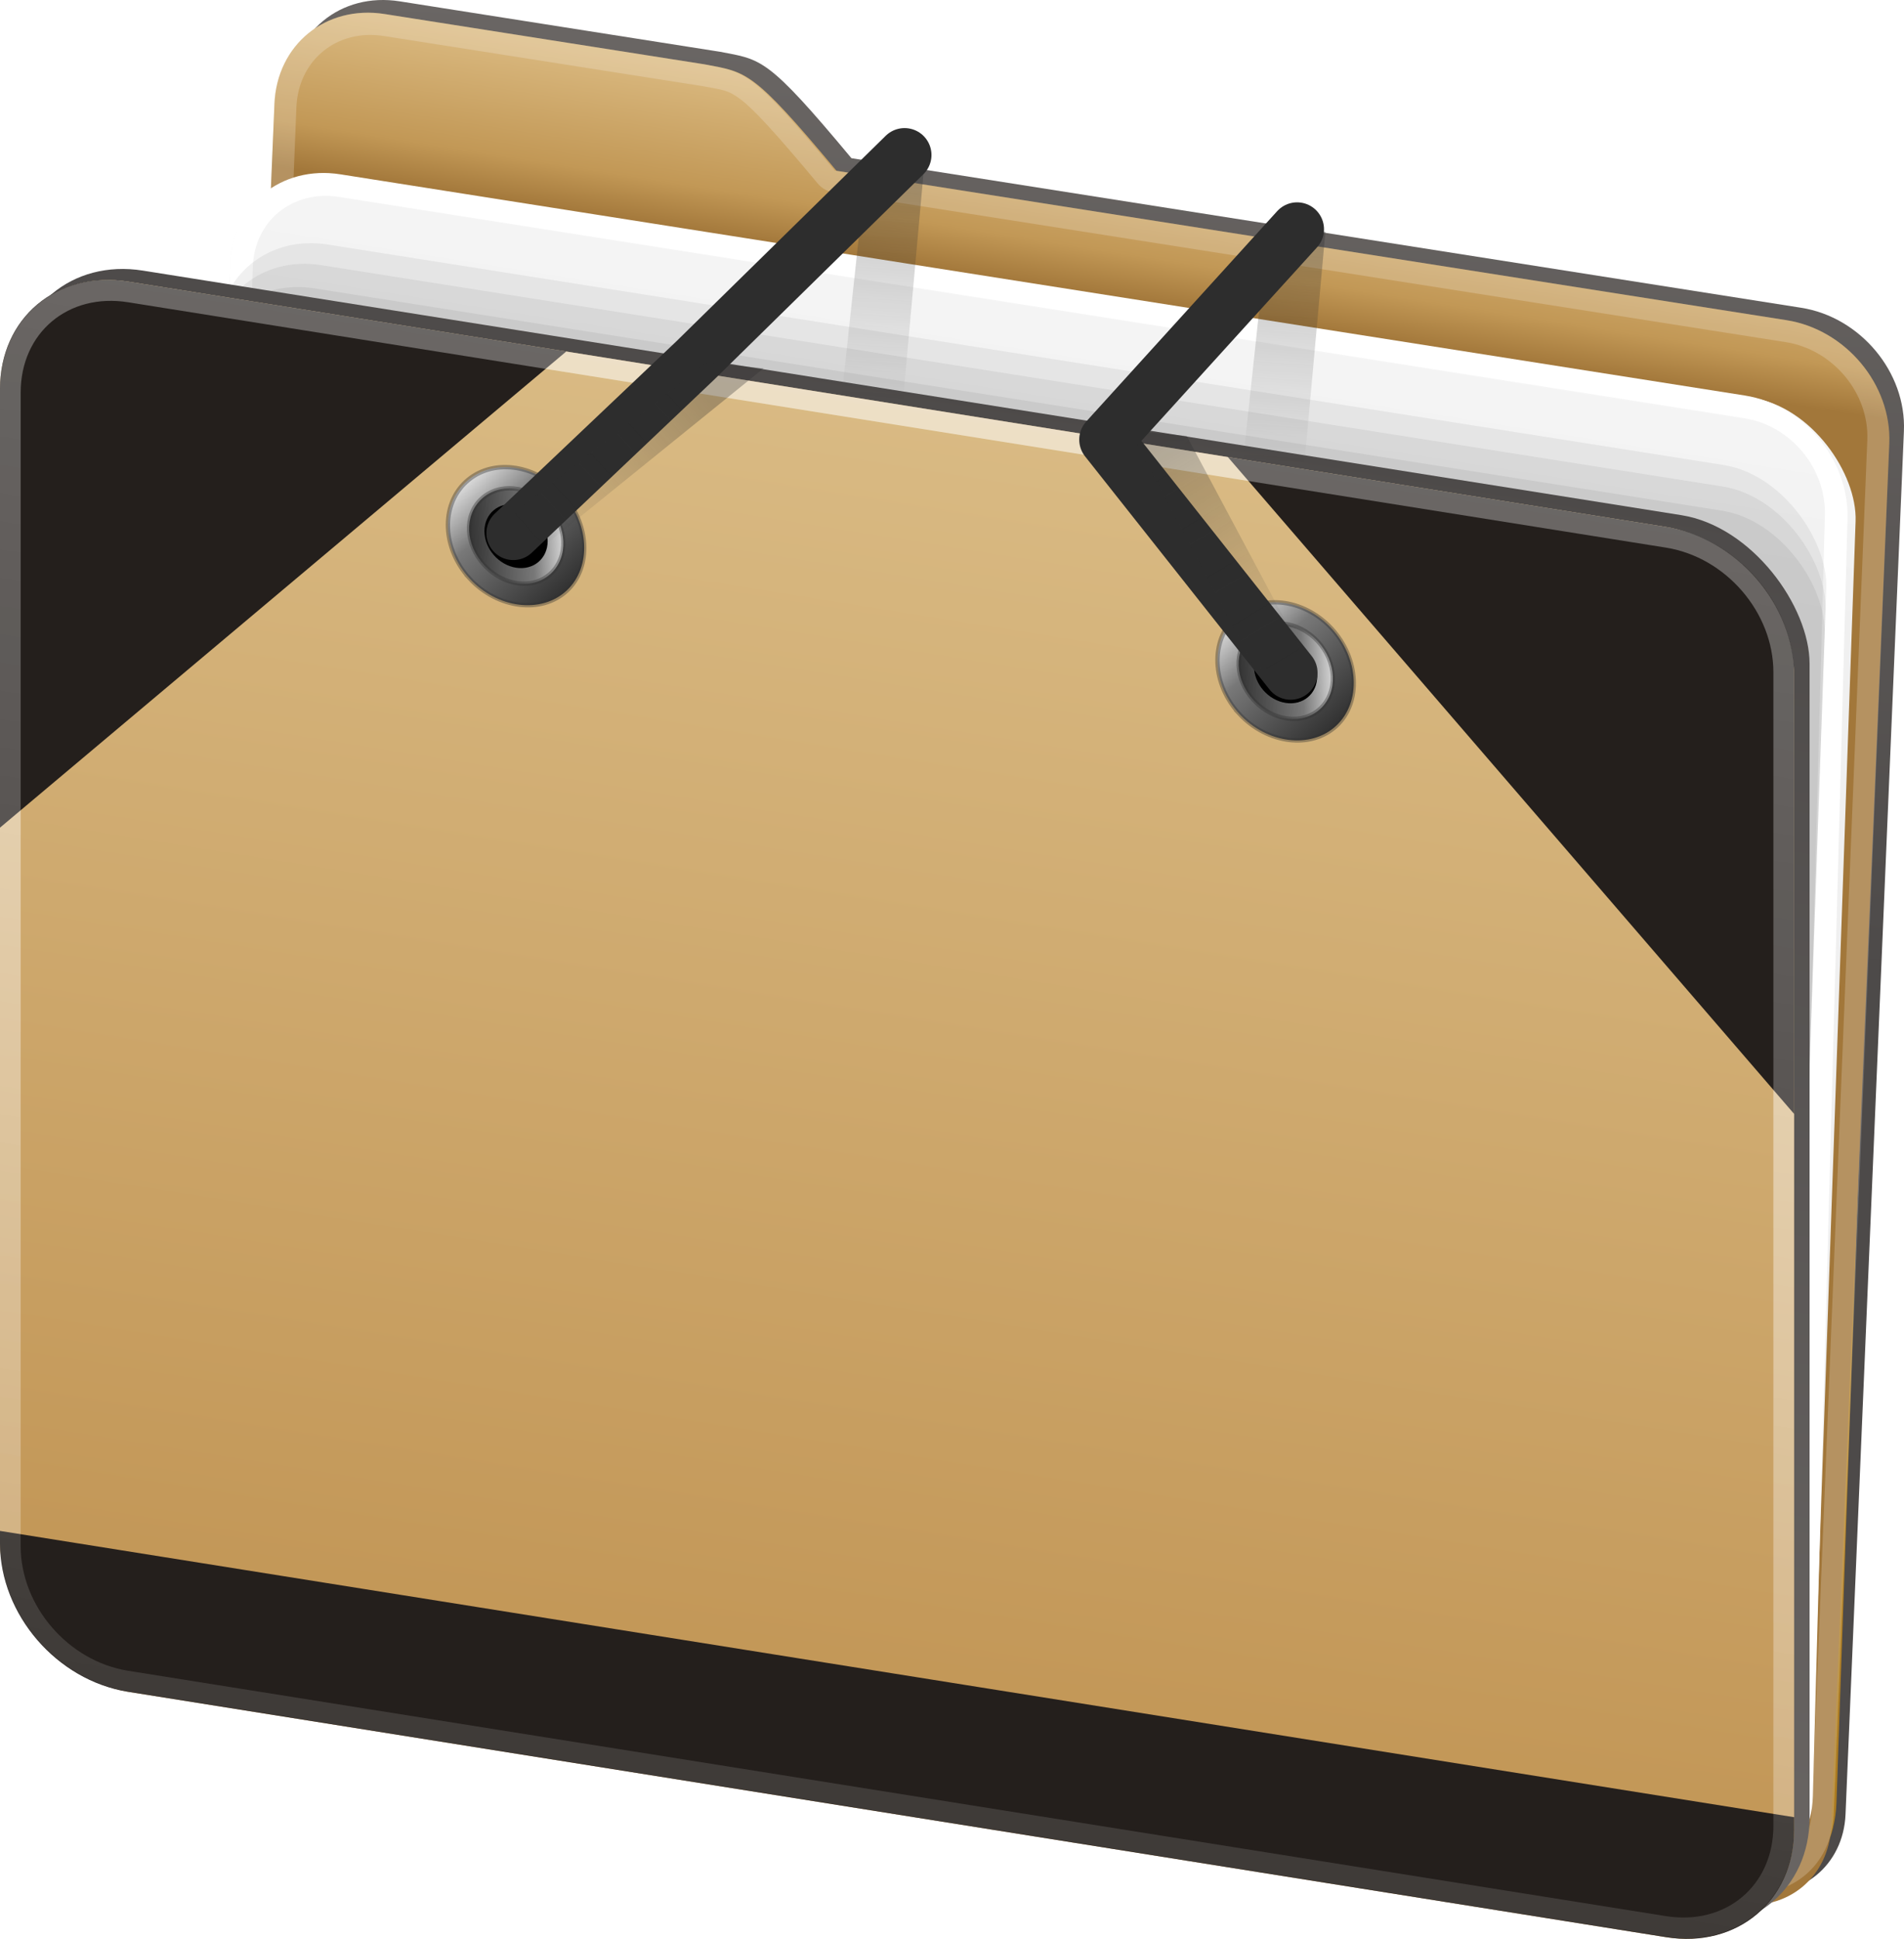 <?xml version="1.0" encoding="UTF-8" standalone="no"?>
<!-- Created with Inkscape (http://www.inkscape.org/) -->

<svg
   xmlns:dc="http://purl.org/dc/elements/1.1/"
   xmlns:cc="http://creativecommons.org/ns#"
   xmlns:rdf="http://www.w3.org/1999/02/22-rdf-syntax-ns#"
   xmlns:svg="http://www.w3.org/2000/svg"
   xmlns="http://www.w3.org/2000/svg"
   xmlns:xlink="http://www.w3.org/1999/xlink"
   xmlns:sodipodi="http://sodipodi.sourceforge.net/DTD/sodipodi-0.dtd"
   xmlns:inkscape="http://www.inkscape.org/namespaces/inkscape"
   version="1.0"
   width="125.759"
   height="128"
   id="svg2408"
   inkscape:version="0.48.2 r9819"
   sodipodi:docname="albums.svg"
   inkscape:export-filename="/home/charles/www/test/plugins/albums/prive/themes/spip/images/album-50.png"
   inkscape:export-xdpi="90"
   inkscape:export-ydpi="90">
  <sodipodi:namedview
     pagecolor="#ffffff"
     bordercolor="#666666"
     borderopacity="1"
     objecttolerance="10"
     gridtolerance="10"
     guidetolerance="10"
     inkscape:pageopacity="0"
     inkscape:pageshadow="2"
     inkscape:window-width="1920"
     inkscape:window-height="1056"
     id="namedview81"
     showgrid="false"
     inkscape:zoom="1.7383042"
     inkscape:cx="30.941715"
     inkscape:cy="-6.1870847"
     inkscape:window-x="0"
     inkscape:window-y="24"
     inkscape:window-maximized="1"
     inkscape:current-layer="layer7"
     fit-margin-top="0"
     fit-margin-left="0"
     fit-margin-right="0"
     fit-margin-bottom="0" />
  <defs
     id="defs2410">
    <linearGradient
       id="linearGradient4319">
      <stop
         style="stop-color:#4d4a49;stop-opacity:1;"
         offset="0"
         id="stop4321" />
      <stop
         style="stop-color:#6a6664;stop-opacity:1;"
         offset="1"
         id="stop4323" />
    </linearGradient>
    <linearGradient
       id="linearGradient4313">
      <stop
         id="stop4315"
         offset="0"
         style="stop-color:#695437;stop-opacity:1;" />
      <stop
         id="stop4317"
         offset="1"
         style="stop-color:#6a6664;stop-opacity:1" />
    </linearGradient>
    <linearGradient
       id="linearGradient4278">
      <stop
         style="stop-color:#2d2d2d;stop-opacity:0.314;"
         offset="0"
         id="stop4280" />
      <stop
         style="stop-color:#2d2d2d;stop-opacity:0;"
         offset="1"
         id="stop4282" />
    </linearGradient>
    <linearGradient
       id="linearGradient4189">
      <stop
         style="stop-color:#695437;stop-opacity:1;"
         offset="0"
         id="stop4191" />
      <stop
         style="stop-color:#ffeacd;stop-opacity:1;"
         offset="1"
         id="stop4193" />
    </linearGradient>
    <linearGradient
       id="linearGradient4164">
      <stop
         style="stop-color:#323232;stop-opacity:1;"
         offset="0"
         id="stop4166" />
      <stop
         id="stop4172"
         offset="0.667"
         style="stop-color:#787878;stop-opacity:1;" />
      <stop
         style="stop-color:#dcdcdc;stop-opacity:1;"
         offset="1"
         id="stop4168" />
    </linearGradient>
    <linearGradient
       id="linearGradient4008">
      <stop
         id="stop4010"
         style="stop-color:#dab980;stop-opacity:1"
         offset="0" />
      <stop
         id="stop4012"
         style="stop-color:#c29856;stop-opacity:1"
         offset="0.717" />
      <stop
         id="stop4014"
         style="stop-color:#a2773a;stop-opacity:1"
         offset="1" />
    </linearGradient>
    <linearGradient
       id="linearGradient3874">
      <stop
         id="stop3876"
         style="stop-color:#ffffff;stop-opacity:1"
         offset="0" />
      <stop
         id="stop3878"
         style="stop-color:#ffffff;stop-opacity:0"
         offset="1" />
    </linearGradient>
    <linearGradient
       x1="11.794"
       y1="3.213"
       x2="11.794"
       y2="20.137"
       id="linearGradient3317"
       gradientUnits="userSpaceOnUse"
       gradientTransform="scale(1.06,0.944)">
      <stop
         id="stop3319"
         style="stop-color:#c6953a;stop-opacity:1"
         offset="0" />
      <stop
         id="stop3321"
         style="stop-color:#ab7a1f;stop-opacity:1"
         offset="1" />
    </linearGradient>
    <linearGradient
       x1="48.036"
       y1="25.911"
       x2="48.036"
       y2="85.821"
       id="linearGradient3361"
       xlink:href="#linearGradient3317"
       gradientUnits="userSpaceOnUse" />
    <linearGradient
       id="linearGradient3187">
      <stop
         id="stop3189"
         style="stop-color:#c29656;stop-opacity:1"
         offset="0" />
      <stop
         id="stop3191"
         style="stop-color:#ddc08b;stop-opacity:1"
         offset="1" />
    </linearGradient>
    <linearGradient
       x1="45.448"
       y1="80.472"
       x2="45.448"
       y2="7.017"
       id="ButtonShadow"
       gradientUnits="userSpaceOnUse"
       gradientTransform="matrix(1.006,0,0,0.994,0,12)">
      <stop
         id="stop3750"
         style="stop-color:#000000;stop-opacity:1"
         offset="0" />
      <stop
         id="stop3752"
         style="stop-color:#000000;stop-opacity:0.588"
         offset="1" />
    </linearGradient>
    <linearGradient
       x1="48"
       y1="78"
       x2="48"
       y2="6"
       id="linearGradient3706"
       xlink:href="#linearGradient3187"
       gradientUnits="userSpaceOnUse"
       gradientTransform="translate(0,8)" />
    <filter
       color-interpolation-filters="sRGB"
       id="filter3174">
      <feGaussianBlur
         id="feGaussianBlur3176"
         stdDeviation="1.71" />
    </filter>
    <linearGradient
       x1="45.448"
       y1="80.472"
       x2="45.448"
       y2="5.297"
       id="linearGradient3664"
       xlink:href="#ButtonShadow"
       gradientUnits="userSpaceOnUse"
       gradientTransform="matrix(1.006,0,0,0.994,0,12)" />
    <clipPath
       id="clipPath3860">
      <rect
         width="84"
         height="72"
         rx="6"
         ry="6"
         x="6"
         y="18"
         id="rect3862"
         style="fill:#ff00ff;fill-opacity:1;fill-rule:nonzero;stroke:none" />
    </clipPath>
    <filter
       x="-0.166"
       y="-0.197"
       width="1.331"
       height="1.394"
       color-interpolation-filters="sRGB"
       id="filter3870">
      <feGaussianBlur
         id="feGaussianBlur3872"
         stdDeviation="5.17" />
    </filter>
    <linearGradient
       id="linearGradient3892">
      <stop
         id="stop3894"
         style="stop-color:#000000;stop-opacity:0.588"
         offset="0" />
      <stop
         id="stop3896"
         style="stop-color:#000000;stop-opacity:0.471"
         offset="0.118" />
      <stop
         id="stop3898"
         style="stop-color:#000000;stop-opacity:0.392"
         offset="0.238" />
      <stop
         id="stop3900"
         style="stop-color:#000000;stop-opacity:0.314"
         offset="1" />
    </linearGradient>
    <linearGradient
       x1="90"
       y1="88"
       x2="48"
       y2="88"
       id="linearGradient3077"
       xlink:href="#linearGradient3892"
       gradientUnits="userSpaceOnUse"
       spreadMethod="reflect" />
    <linearGradient
       id="linearGradient4384">
      <stop
         id="stop4386"
         style="stop-color:#ffffff;stop-opacity:1"
         offset="0" />
      <stop
         id="stop4388"
         style="stop-color:#ffffff;stop-opacity:0"
         offset="1" />
    </linearGradient>
    <linearGradient
       x1="48"
       y1="78"
       x2="48"
       y2="-40"
       id="linearGradient3094"
       xlink:href="#linearGradient4384"
       gradientUnits="userSpaceOnUse"
       gradientTransform="matrix(1,0,0,-1,0,92)" />
    <linearGradient
       x1="48.022"
       y1="32"
       x2="48.022"
       y2="81.481"
       id="linearGradient3123"
       xlink:href="#linearGradient3874"
       gradientUnits="userSpaceOnUse" />
    <linearGradient
       x1="34.86"
       y1="16.275"
       x2="34.86"
       y2="26.987"
       id="linearGradient3105"
       xlink:href="#linearGradient4008"
       gradientUnits="userSpaceOnUse"
       gradientTransform="matrix(0.72,0,0,0.72,1.92,-5.52)" />
    <linearGradient
       id="linearGradient3637">
      <stop
         id="stop3645"
         style="stop-color:#f0f0f0;stop-opacity:1"
         offset="0" />
      <stop
         id="stop3641"
         style="stop-color:#f5f5f5;stop-opacity:1"
         offset="1" />
    </linearGradient>
    <linearGradient
       x1="19.946"
       y1="28.252"
       x2="19.946"
       y2="18.048"
       id="linearGradient3108"
       xlink:href="#linearGradient3637"
       gradientUnits="userSpaceOnUse"
       gradientTransform="translate(0,-4)" />
    <linearGradient
       x1="43"
       y1="91"
       x2="43"
       y2="7"
       id="linearGradient4061"
       xlink:href="#ButtonShadow"
       gradientUnits="userSpaceOnUse" />
    <linearGradient
       x1="45"
       y1="92"
       x2="45"
       y2="7"
       id="linearGradient4071"
       xlink:href="#ButtonShadow"
       gradientUnits="userSpaceOnUse" />
    <linearGradient
       x1="45"
       y1="92"
       x2="45"
       y2="7"
       id="linearGradient4079"
       xlink:href="#ButtonShadow"
       gradientUnits="userSpaceOnUse" />
    <linearGradient
       x1="45"
       y1="92"
       x2="45"
       y2="7"
       id="linearGradient4093"
       xlink:href="#ButtonShadow"
       gradientUnits="userSpaceOnUse" />
    <linearGradient
       x1="45"
       y1="92"
       x2="45"
       y2="7"
       id="linearGradient4101"
       xlink:href="#ButtonShadow"
       gradientUnits="userSpaceOnUse" />
    <linearGradient
       x1="49"
       y1="72"
       x2="49"
       y2="38.758"
       id="linearGradient3100"
       xlink:href="#linearGradient3699"
       gradientUnits="userSpaceOnUse"
       gradientTransform="translate(-2,-6)" />
    <linearGradient
       id="linearGradient3699">
      <stop
         id="stop3701"
         style="stop-color:#aa7932;stop-opacity:0.784"
         offset="0" />
      <stop
         id="stop3703"
         style="stop-color:#aa7932;stop-opacity:0.392"
         offset="1" />
    </linearGradient>
    <linearGradient
       x1="49"
       y1="72"
       x2="49"
       y2="38.758"
       id="linearGradient3903"
       xlink:href="#linearGradient3699"
       gradientUnits="userSpaceOnUse"
       gradientTransform="translate(-2,-6)" />
    <linearGradient
       id="linearGradient3649">
      <stop
         id="stop3651"
         style="stop-color:#aa7932;stop-opacity:0.784"
         offset="0" />
      <stop
         id="stop3653"
         style="stop-color:#aa7932;stop-opacity:0.392"
         offset="1" />
    </linearGradient>
    <linearGradient
       x1="49"
       y1="72"
       x2="49"
       y2="38.758"
       id="linearGradient3890"
       xlink:href="#linearGradient3699"
       gradientUnits="userSpaceOnUse"
       gradientTransform="translate(-2,-6)" />
    <linearGradient
       id="linearGradient3656">
      <stop
         id="stop3658"
         style="stop-color:#aa7932;stop-opacity:0.784"
         offset="0" />
      <stop
         id="stop3660"
         style="stop-color:#aa7932;stop-opacity:0.392"
         offset="1" />
    </linearGradient>
    <linearGradient
       x1="49"
       y1="72"
       x2="49"
       y2="38.758"
       id="linearGradient3877"
       xlink:href="#linearGradient3699"
       gradientUnits="userSpaceOnUse"
       gradientTransform="translate(-2,-6)" />
    <linearGradient
       id="linearGradient3663">
      <stop
         id="stop3665"
         style="stop-color:#aa7932;stop-opacity:0.784"
         offset="0" />
      <stop
         id="stop3667"
         style="stop-color:#aa7932;stop-opacity:0.392"
         offset="1" />
    </linearGradient>
    <linearGradient
       inkscape:collect="always"
       xlink:href="#linearGradient3874"
       id="linearGradient3090"
       gradientUnits="userSpaceOnUse"
       x1="48.022"
       y1="32"
       x2="48.022"
       y2="81.481" />
    <linearGradient
       inkscape:collect="always"
       xlink:href="#linearGradient3187"
       id="linearGradient3115"
       gradientUnits="userSpaceOnUse"
       gradientTransform="translate(0,8)"
       x1="48"
       y1="78"
       x2="48"
       y2="6" />
    <linearGradient
       inkscape:collect="always"
       xlink:href="#linearGradient4384"
       id="linearGradient3117"
       gradientUnits="userSpaceOnUse"
       gradientTransform="matrix(1,0,0,-1,0,92)"
       x1="48"
       y1="78"
       x2="48"
       y2="-40" />
    <linearGradient
       inkscape:collect="always"
       xlink:href="#linearGradient3892"
       id="linearGradient3119"
       gradientUnits="userSpaceOnUse"
       spreadMethod="reflect"
       x1="90"
       y1="88"
       x2="48"
       y2="88" />
    <linearGradient
       inkscape:collect="always"
       xlink:href="#linearGradient3874"
       id="linearGradient3121"
       gradientUnits="userSpaceOnUse"
       x1="48.022"
       y1="32"
       x2="48.022"
       y2="81.481" />
    <linearGradient
       inkscape:collect="always"
       xlink:href="#linearGradient3874"
       id="linearGradient3124"
       gradientUnits="userSpaceOnUse"
       x1="48.022"
       y1="32"
       x2="48.022"
       y2="81.481" />
    <linearGradient
       inkscape:collect="always"
       xlink:href="#linearGradient3187"
       id="linearGradient3130"
       gradientUnits="userSpaceOnUse"
       gradientTransform="translate(0,8)"
       x1="48"
       y1="78"
       x2="48"
       y2="6" />
    <linearGradient
       inkscape:collect="always"
       xlink:href="#linearGradient4384"
       id="linearGradient3132"
       gradientUnits="userSpaceOnUse"
       gradientTransform="matrix(1,0,0,-1,0,92)"
       x1="48"
       y1="78"
       x2="48"
       y2="-40" />
    <linearGradient
       inkscape:collect="always"
       xlink:href="#linearGradient4384"
       id="linearGradient3136"
       gradientUnits="userSpaceOnUse"
       gradientTransform="matrix(0.595,0,0,-0.595,76.429,51.19)"
       x1="48"
       y1="78"
       x2="48"
       y2="-40" />
    <linearGradient
       inkscape:collect="always"
       xlink:href="#linearGradient3187"
       id="linearGradient3139"
       gradientUnits="userSpaceOnUse"
       gradientTransform="matrix(0.595,0,0,0.595,76.429,1.19)"
       x1="48"
       y1="78"
       x2="48"
       y2="6" />
    <linearGradient
       inkscape:collect="always"
       xlink:href="#linearGradient3187"
       id="linearGradient3143"
       gradientUnits="userSpaceOnUse"
       gradientTransform="matrix(0.595,0,0,0.595,-3.571,1.19)"
       x1="48"
       y1="78"
       x2="48"
       y2="6" />
    <linearGradient
       inkscape:collect="always"
       xlink:href="#linearGradient3187"
       id="linearGradient3151"
       gradientUnits="userSpaceOnUse"
       gradientTransform="matrix(0.595,0,0,0.595,76.429,1.19)"
       x1="48"
       y1="78"
       x2="48"
       y2="6" />
    <linearGradient
       inkscape:collect="always"
       xlink:href="#linearGradient3187"
       id="linearGradient3930"
       gradientUnits="userSpaceOnUse"
       gradientTransform="matrix(0.595,0,0,0.595,-163.571,1.19)"
       x1="48"
       y1="78"
       x2="48"
       y2="6" />
    <linearGradient
       inkscape:collect="always"
       xlink:href="#linearGradient3187"
       id="linearGradient3935"
       gradientUnits="userSpaceOnUse"
       gradientTransform="matrix(0.595,0,0,0.595,-163.571,1.19)"
       x1="48"
       y1="78"
       x2="48"
       y2="6" />
    <linearGradient
       inkscape:collect="always"
       xlink:href="#linearGradient3187"
       id="linearGradient3946"
       gradientUnits="userSpaceOnUse"
       gradientTransform="translate(0,8)"
       x1="48"
       y1="78"
       x2="48"
       y2="6" />
    <linearGradient
       inkscape:collect="always"
       xlink:href="#linearGradient4384"
       id="linearGradient3948"
       gradientUnits="userSpaceOnUse"
       gradientTransform="matrix(1,0,0,-1,0,92)"
       x1="48"
       y1="78"
       x2="48"
       y2="-40" />
    <linearGradient
       inkscape:collect="always"
       xlink:href="#linearGradient4384"
       id="linearGradient3952"
       gradientUnits="userSpaceOnUse"
       gradientTransform="matrix(0.595,0,0,-0.595,-3.571,51.19)"
       x1="48"
       y1="78"
       x2="48"
       y2="-40" />
    <linearGradient
       inkscape:collect="always"
       xlink:href="#linearGradient3187"
       id="linearGradient3955"
       gradientUnits="userSpaceOnUse"
       gradientTransform="matrix(0.595,0,0,0.595,-143.571,1.19)"
       x1="48"
       y1="78"
       x2="48"
       y2="6" />
    <linearGradient
       inkscape:collect="always"
       xlink:href="#linearGradient3874"
       id="linearGradient3959"
       gradientUnits="userSpaceOnUse"
       x1="48.022"
       y1="32"
       x2="48.022"
       y2="81.481" />
    <linearGradient
       inkscape:collect="always"
       xlink:href="#linearGradient4384"
       id="linearGradient3961"
       gradientUnits="userSpaceOnUse"
       gradientTransform="matrix(0.595,0,0,-0.595,-3.571,51.19)"
       x1="48"
       y1="78"
       x2="48"
       y2="-40" />
    <linearGradient
       inkscape:collect="always"
       xlink:href="#linearGradient4384-6"
       id="linearGradient3961-8"
       gradientUnits="userSpaceOnUse"
       gradientTransform="matrix(0.595,0,0,-0.595,-3.571,51.19)"
       x1="48"
       y1="78"
       x2="48"
       y2="-40" />
    <linearGradient
       id="linearGradient4384-6">
      <stop
         id="stop4386-8"
         style="stop-color:#ffffff;stop-opacity:1"
         offset="0" />
      <stop
         id="stop4388-2"
         style="stop-color:#ffffff;stop-opacity:0"
         offset="1" />
    </linearGradient>
    <linearGradient
       inkscape:collect="always"
       xlink:href="#linearGradient4384-6"
       id="linearGradient3952-0"
       gradientUnits="userSpaceOnUse"
       gradientTransform="matrix(0.595,0,0,-0.595,-3.571,51.19)"
       x1="48"
       y1="78"
       x2="48"
       y2="-40" />
    <linearGradient
       id="linearGradient3979">
      <stop
         id="stop3981"
         style="stop-color:#ffffff;stop-opacity:1"
         offset="0" />
      <stop
         id="stop3983"
         style="stop-color:#ffffff;stop-opacity:0"
         offset="1" />
    </linearGradient>
    <linearGradient
       inkscape:collect="always"
       xlink:href="#linearGradient3187-4"
       id="linearGradient3143-2"
       gradientUnits="userSpaceOnUse"
       gradientTransform="matrix(0.595,0,0,0.595,-3.571,1.19)"
       x1="48"
       y1="78"
       x2="48"
       y2="6" />
    <linearGradient
       id="linearGradient3187-4">
      <stop
         id="stop3189-9"
         style="stop-color:#c29656;stop-opacity:1"
         offset="0" />
      <stop
         id="stop3191-8"
         style="stop-color:#ddc08b;stop-opacity:1"
         offset="1" />
    </linearGradient>
    <linearGradient
       inkscape:collect="always"
       xlink:href="#linearGradient3874-5"
       id="linearGradient3959-1"
       gradientUnits="userSpaceOnUse"
       x1="48.022"
       y1="32"
       x2="48.022"
       y2="81.481" />
    <linearGradient
       id="linearGradient3874-5">
      <stop
         id="stop3876-6"
         style="stop-color:#ffffff;stop-opacity:1"
         offset="0" />
      <stop
         id="stop3878-4"
         style="stop-color:#ffffff;stop-opacity:0"
         offset="1" />
    </linearGradient>
    <clipPath
       id="clipPath3860-6">
      <rect
         width="84"
         height="72"
         rx="6"
         ry="6"
         x="6"
         y="18"
         id="rect3862-8"
         style="fill:#ff00ff;fill-opacity:1;fill-rule:nonzero;stroke:none" />
    </clipPath>
    <filter
       x="-0.166"
       y="-0.197"
       width="1.331"
       height="1.394"
       color-interpolation-filters="sRGB"
       id="filter3870-6">
      <feGaussianBlur
         id="feGaussianBlur3872-3"
         stdDeviation="5.17" />
    </filter>
    <linearGradient
       x1="19.946"
       y1="28.252"
       x2="19.946"
       y2="18.048"
       id="linearGradient3108-5"
       xlink:href="#linearGradient3637-7"
       gradientUnits="userSpaceOnUse"
       gradientTransform="translate(0,-4)" />
    <linearGradient
       id="linearGradient3637-7">
      <stop
         id="stop3645-4"
         style="stop-color:#f0f0f0;stop-opacity:1"
         offset="0" />
      <stop
         id="stop3641-2"
         style="stop-color:#f5f5f5;stop-opacity:1"
         offset="1" />
    </linearGradient>
    <linearGradient
       x1="48.036"
       y1="25.911"
       x2="48.036"
       y2="85.821"
       id="linearGradient3361-4"
       xlink:href="#linearGradient3317-0"
       gradientUnits="userSpaceOnUse" />
    <linearGradient
       x1="11.794"
       y1="3.213"
       x2="11.794"
       y2="20.137"
       id="linearGradient3317-0"
       gradientUnits="userSpaceOnUse"
       gradientTransform="scale(1.06,0.944)">
      <stop
         id="stop3319-2"
         style="stop-color:#c6953a;stop-opacity:1"
         offset="0" />
      <stop
         id="stop3321-7"
         style="stop-color:#ab7a1f;stop-opacity:1"
         offset="1" />
    </linearGradient>
    <linearGradient
       x1="34.86"
       y1="16.275"
       x2="34.86"
       y2="26.987"
       id="linearGradient3105-2"
       xlink:href="#linearGradient4008-0"
       gradientUnits="userSpaceOnUse"
       gradientTransform="matrix(0.72,0,0,0.72,1.92,-5.52)" />
    <linearGradient
       id="linearGradient4008-0">
      <stop
         id="stop4010-1"
         style="stop-color:#dab980;stop-opacity:1"
         offset="0" />
      <stop
         id="stop4012-6"
         style="stop-color:#c29856;stop-opacity:1"
         offset="0.717" />
      <stop
         id="stop4014-1"
         style="stop-color:#a2773a;stop-opacity:1"
         offset="1" />
    </linearGradient>
    <linearGradient
       inkscape:collect="always"
       xlink:href="#linearGradient4164"
       id="linearGradient4162"
       x1="57.771"
       y1="30.068"
       x2="62.636"
       y2="30.068"
       gradientUnits="userSpaceOnUse" />
    <linearGradient
       inkscape:collect="always"
       xlink:href="#linearGradient4164"
       id="linearGradient4170"
       x1="57.919"
       y1="30.068"
       x2="62.488"
       y2="30.068"
       gradientUnits="userSpaceOnUse" />
    <linearGradient
       inkscape:collect="always"
       xlink:href="#linearGradient4164"
       id="linearGradient4178"
       gradientUnits="userSpaceOnUse"
       x1="57.919"
       y1="30.068"
       x2="62.488"
       y2="30.068"
       gradientTransform="matrix(-0.178,-0.664,0.664,-0.178,50.944,75.42)" />
    <linearGradient
       inkscape:collect="always"
       xlink:href="#linearGradient4164"
       id="linearGradient4186"
       gradientUnits="userSpaceOnUse"
       gradientTransform="matrix(-0.178,-0.664,0.664,-0.178,50.944,75.42)"
       x1="57.919"
       y1="30.068"
       x2="62.488"
       y2="30.068" />
    <linearGradient
       id="linearGradient4384-6-0">
      <stop
         id="stop4386-8-9"
         style="stop-color:#ffffff;stop-opacity:1"
         offset="0" />
      <stop
         id="stop4388-2-2"
         style="stop-color:#ffffff;stop-opacity:0"
         offset="1" />
    </linearGradient>
    <linearGradient
       id="linearGradient4210">
      <stop
         id="stop4212"
         style="stop-color:#ffffff;stop-opacity:1"
         offset="0" />
      <stop
         id="stop4214"
         style="stop-color:#ffffff;stop-opacity:0"
         offset="1" />
    </linearGradient>
    <linearGradient
       inkscape:collect="always"
       xlink:href="#linearGradient3187-4-8"
       id="linearGradient3143-2-7"
       gradientUnits="userSpaceOnUse"
       gradientTransform="matrix(0.595,0,0,0.595,-3.571,1.19)"
       x1="48"
       y1="78"
       x2="48"
       y2="6" />
    <linearGradient
       id="linearGradient3187-4-8">
      <stop
         id="stop3189-9-0"
         style="stop-color:#c29656;stop-opacity:1"
         offset="0" />
      <stop
         id="stop3191-8-6"
         style="stop-color:#ddc08b;stop-opacity:1"
         offset="1" />
    </linearGradient>
    <linearGradient
       x1="19.946"
       y1="28.252"
       x2="19.946"
       y2="18.048"
       id="linearGradient3108-5-4"
       xlink:href="#linearGradient3637-7-4"
       gradientUnits="userSpaceOnUse"
       gradientTransform="translate(0,-4)" />
    <linearGradient
       id="linearGradient3637-7-4">
      <stop
         id="stop3645-4-2"
         style="stop-color:#f0f0f0;stop-opacity:1"
         offset="0" />
      <stop
         id="stop3641-2-9"
         style="stop-color:#f5f5f5;stop-opacity:1"
         offset="1" />
    </linearGradient>
    <linearGradient
       x1="48.036"
       y1="25.911"
       x2="48.036"
       y2="85.821"
       id="linearGradient3361-4-4"
       xlink:href="#linearGradient3317-0-1"
       gradientUnits="userSpaceOnUse" />
    <linearGradient
       x1="11.794"
       y1="3.213"
       x2="11.794"
       y2="20.137"
       id="linearGradient3317-0-1"
       gradientUnits="userSpaceOnUse"
       gradientTransform="scale(1.06,0.944)">
      <stop
         id="stop3319-2-6"
         style="stop-color:#c6953a;stop-opacity:1"
         offset="0" />
      <stop
         id="stop3321-7-3"
         style="stop-color:#ab7a1f;stop-opacity:1"
         offset="1" />
    </linearGradient>
    <linearGradient
       x1="34.86"
       y1="16.275"
       x2="34.86"
       y2="26.987"
       id="linearGradient3105-2-1"
       xlink:href="#linearGradient4008-0-0"
       gradientUnits="userSpaceOnUse"
       gradientTransform="matrix(0.72,0,0,0.72,1.92,-5.52)" />
    <linearGradient
       id="linearGradient4008-0-0">
      <stop
         id="stop4010-1-7"
         style="stop-color:#dab980;stop-opacity:1"
         offset="0" />
      <stop
         id="stop4012-6-8"
         style="stop-color:#c29856;stop-opacity:1"
         offset="0.717" />
      <stop
         id="stop4014-1-7"
         style="stop-color:#a2773a;stop-opacity:1"
         offset="1" />
    </linearGradient>
    <linearGradient
       x1="19.946"
       y1="28.252"
       x2="19.946"
       y2="18.048"
       id="linearGradient3108-5-4-0"
       xlink:href="#linearGradient3637-7-4-4"
       gradientUnits="userSpaceOnUse"
       gradientTransform="translate(0,-4)" />
    <linearGradient
       id="linearGradient3637-7-4-4">
      <stop
         id="stop3645-4-2-2"
         style="stop-color:#f0f0f0;stop-opacity:1"
         offset="0" />
      <stop
         id="stop3641-2-9-5"
         style="stop-color:#f5f5f5;stop-opacity:1"
         offset="1" />
    </linearGradient>
    <linearGradient
       x1="51.179"
       y1="76.409"
       x2="51.179"
       y2="31.782"
       id="linearGradient3093"
       xlink:href="#linearGradient3699-5"
       gradientUnits="userSpaceOnUse"
       gradientTransform="translate(0,-2)" />
    <linearGradient
       id="linearGradient3699-5">
      <stop
         id="stop3701-6"
         style="stop-color:#aa7932;stop-opacity:0.784"
         offset="0" />
      <stop
         id="stop3703-6"
         style="stop-color:#aa7932;stop-opacity:0.392"
         offset="1" />
    </linearGradient>
    <linearGradient
       x1="51.179"
       y1="76.409"
       x2="51.179"
       y2="31.782"
       id="linearGradient5048"
       xlink:href="#linearGradient3699-5"
       gradientUnits="userSpaceOnUse"
       gradientTransform="translate(0,-2)" />
    <linearGradient
       id="linearGradient3677">
      <stop
         id="stop3679"
         style="stop-color:#aa7932;stop-opacity:0.784"
         offset="0" />
      <stop
         id="stop3681"
         style="stop-color:#aa7932;stop-opacity:0.392"
         offset="1" />
    </linearGradient>
    <linearGradient
       x1="51.179"
       y1="76.409"
       x2="51.179"
       y2="31.782"
       id="linearGradient5035"
       xlink:href="#linearGradient3699-5"
       gradientUnits="userSpaceOnUse"
       gradientTransform="translate(0,-2)" />
    <linearGradient
       id="linearGradient3684">
      <stop
         id="stop3686"
         style="stop-color:#aa7932;stop-opacity:0.784"
         offset="0" />
      <stop
         id="stop3688"
         style="stop-color:#aa7932;stop-opacity:0.392"
         offset="1" />
    </linearGradient>
    <linearGradient
       x1="51.179"
       y1="76.409"
       x2="51.179"
       y2="31.782"
       id="linearGradient5022"
       xlink:href="#linearGradient3699-5"
       gradientUnits="userSpaceOnUse"
       gradientTransform="translate(0,-2)" />
    <linearGradient
       id="linearGradient3691">
      <stop
         id="stop3693"
         style="stop-color:#aa7932;stop-opacity:0.784"
         offset="0" />
      <stop
         id="stop3695"
         style="stop-color:#aa7932;stop-opacity:0.392"
         offset="1" />
    </linearGradient>
    <linearGradient
       x1="49"
       y1="72"
       x2="49"
       y2="38.758"
       id="linearGradient3100-4"
       xlink:href="#linearGradient3699-3"
       gradientUnits="userSpaceOnUse"
       gradientTransform="translate(-2,-6)" />
    <linearGradient
       id="linearGradient3699-3">
      <stop
         id="stop3701-7"
         style="stop-color:#aa7932;stop-opacity:0.784"
         offset="0" />
      <stop
         id="stop3703-1"
         style="stop-color:#aa7932;stop-opacity:0.392"
         offset="1" />
    </linearGradient>
    <linearGradient
       x1="49"
       y1="72"
       x2="49"
       y2="38.758"
       id="linearGradient3903-2"
       xlink:href="#linearGradient3699-3"
       gradientUnits="userSpaceOnUse"
       gradientTransform="translate(-2,-6)" />
    <linearGradient
       id="linearGradient3777">
      <stop
         id="stop3779"
         style="stop-color:#aa7932;stop-opacity:0.784"
         offset="0" />
      <stop
         id="stop3781"
         style="stop-color:#aa7932;stop-opacity:0.392"
         offset="1" />
    </linearGradient>
    <linearGradient
       x1="49"
       y1="72"
       x2="49"
       y2="38.758"
       id="linearGradient3890-2"
       xlink:href="#linearGradient3699-3"
       gradientUnits="userSpaceOnUse"
       gradientTransform="translate(-2,-6)" />
    <linearGradient
       id="linearGradient3784">
      <stop
         id="stop3786"
         style="stop-color:#aa7932;stop-opacity:0.784"
         offset="0" />
      <stop
         id="stop3788"
         style="stop-color:#aa7932;stop-opacity:0.392"
         offset="1" />
    </linearGradient>
    <linearGradient
       x1="49"
       y1="72"
       x2="49"
       y2="38.758"
       id="linearGradient3877-0"
       xlink:href="#linearGradient3699-3"
       gradientUnits="userSpaceOnUse"
       gradientTransform="translate(-2,-6)" />
    <linearGradient
       id="linearGradient3791">
      <stop
         id="stop3793"
         style="stop-color:#aa7932;stop-opacity:0.784"
         offset="0" />
      <stop
         id="stop3795"
         style="stop-color:#aa7932;stop-opacity:0.392"
         offset="1" />
    </linearGradient>
    <linearGradient
       x1="56"
       y1="76"
       x2="56"
       y2="32"
       id="linearGradient3087"
       xlink:href="#linearGradient3699-6"
       gradientUnits="userSpaceOnUse"
       gradientTransform="translate(0,-2)" />
    <linearGradient
       id="linearGradient3699-6">
      <stop
         id="stop3701-1"
         style="stop-color:#aa7932;stop-opacity:0.784"
         offset="0" />
      <stop
         id="stop3703-0"
         style="stop-color:#aa7932;stop-opacity:0.392"
         offset="1" />
    </linearGradient>
    <linearGradient
       x1="56"
       y1="76"
       x2="56"
       y2="32"
       id="linearGradient4002"
       xlink:href="#linearGradient3699-6"
       gradientUnits="userSpaceOnUse"
       gradientTransform="translate(0,-2)" />
    <linearGradient
       id="linearGradient3873">
      <stop
         id="stop3875"
         style="stop-color:#aa7932;stop-opacity:0.784"
         offset="0" />
      <stop
         id="stop3877"
         style="stop-color:#aa7932;stop-opacity:0.392"
         offset="1" />
    </linearGradient>
    <linearGradient
       x1="56"
       y1="76"
       x2="56"
       y2="32"
       id="linearGradient3975"
       xlink:href="#linearGradient3699-6"
       gradientUnits="userSpaceOnUse"
       gradientTransform="translate(0,-2)" />
    <linearGradient
       id="linearGradient3880">
      <stop
         id="stop3882"
         style="stop-color:#aa7932;stop-opacity:0.784"
         offset="0" />
      <stop
         id="stop3884"
         style="stop-color:#aa7932;stop-opacity:0.392"
         offset="1" />
    </linearGradient>
    <linearGradient
       x1="56"
       y1="76"
       x2="56"
       y2="32"
       id="linearGradient3989"
       xlink:href="#linearGradient3699-6"
       gradientUnits="userSpaceOnUse"
       gradientTransform="translate(0,-2)" />
    <linearGradient
       id="linearGradient3887">
      <stop
         id="stop3889"
         style="stop-color:#aa7932;stop-opacity:0.784"
         offset="0" />
      <stop
         id="stop3891"
         style="stop-color:#aa7932;stop-opacity:0.392"
         offset="1" />
    </linearGradient>
    <linearGradient
       x1="41.019"
       y1="75.72"
       x2="41.019"
       y2="31.848"
       id="linearGradient3089"
       xlink:href="#linearGradient3699-2"
       gradientUnits="userSpaceOnUse"
       gradientTransform="translate(0,-2)" />
    <linearGradient
       id="linearGradient3699-2">
      <stop
         id="stop3701-64"
         style="stop-color:#aa7932;stop-opacity:0.784"
         offset="0" />
      <stop
         id="stop3703-1-4"
         style="stop-color:#aa7932;stop-opacity:0.392"
         offset="1" />
    </linearGradient>
    <linearGradient
       x1="41.019"
       y1="75.72"
       x2="41.019"
       y2="31.848"
       id="linearGradient4323"
       xlink:href="#linearGradient3699-2"
       gradientUnits="userSpaceOnUse"
       gradientTransform="translate(0,-2)" />
    <linearGradient
       id="linearGradient3969">
      <stop
         id="stop3971"
         style="stop-color:#aa7932;stop-opacity:0.784"
         offset="0" />
      <stop
         id="stop3973"
         style="stop-color:#aa7932;stop-opacity:0.392"
         offset="1" />
    </linearGradient>
    <linearGradient
       x1="41.019"
       y1="75.72"
       x2="41.019"
       y2="31.848"
       id="linearGradient4297"
       xlink:href="#linearGradient3699-2"
       gradientUnits="userSpaceOnUse"
       gradientTransform="translate(0,-2)" />
    <linearGradient
       id="linearGradient3976">
      <stop
         id="stop3978"
         style="stop-color:#aa7932;stop-opacity:0.784"
         offset="0" />
      <stop
         id="stop3980"
         style="stop-color:#aa7932;stop-opacity:0.392"
         offset="1" />
    </linearGradient>
    <linearGradient
       x1="41.019"
       y1="75.72"
       x2="41.019"
       y2="31.848"
       id="linearGradient4310"
       xlink:href="#linearGradient3699-2"
       gradientUnits="userSpaceOnUse"
       gradientTransform="translate(0,-2)" />
    <linearGradient
       id="linearGradient3983">
      <stop
         id="stop3985"
         style="stop-color:#aa7932;stop-opacity:0.784"
         offset="0" />
      <stop
         id="stop3987"
         style="stop-color:#aa7932;stop-opacity:0.392"
         offset="1" />
    </linearGradient>
    <linearGradient
       y2="31.848"
       x2="41.019"
       y1="75.72"
       x1="41.019"
       gradientTransform="translate(0,-2)"
       gradientUnits="userSpaceOnUse"
       id="linearGradient3113"
       xlink:href="#linearGradient3699-2"
       inkscape:collect="always" />
    <linearGradient
       id="linearGradient3990">
      <stop
         id="stop3992"
         style="stop-color:#aa7932;stop-opacity:0.784"
         offset="0" />
      <stop
         id="stop3994"
         style="stop-color:#aa7932;stop-opacity:0.392"
         offset="1" />
    </linearGradient>
    <linearGradient
       y2="31.848"
       x2="41.019"
       y1="75.72"
       x1="41.019"
       gradientTransform="translate(0,-2)"
       gradientUnits="userSpaceOnUse"
       id="linearGradient4005"
       xlink:href="#linearGradient3699-2"
       inkscape:collect="always" />
    <linearGradient
       inkscape:collect="always"
       xlink:href="#linearGradient4164"
       id="linearGradient4062"
       gradientUnits="userSpaceOnUse"
       x1="57.771"
       y1="30.068"
       x2="62.636"
       y2="30.068" />
    <linearGradient
       inkscape:collect="always"
       xlink:href="#linearGradient4164"
       id="linearGradient4094"
       gradientUnits="userSpaceOnUse"
       gradientTransform="matrix(-0.612,-0.562,0.562,-0.612,53.371,67.63)"
       x1="57.919"
       y1="30.068"
       x2="62.488"
       y2="30.068" />
    <linearGradient
       inkscape:collect="always"
       xlink:href="#linearGradient4164"
       id="linearGradient4117"
       gradientUnits="userSpaceOnUse"
       x1="57.771"
       y1="30.068"
       x2="62.636"
       y2="30.068" />
    <linearGradient
       inkscape:collect="always"
       xlink:href="#linearGradient4164"
       id="linearGradient4119"
       gradientUnits="userSpaceOnUse"
       gradientTransform="matrix(-0.612,-0.562,0.562,-0.612,37.371,67.63)"
       x1="57.919"
       y1="30.068"
       x2="62.488"
       y2="30.068" />
    <linearGradient
       inkscape:collect="always"
       xlink:href="#linearGradient3874-5"
       id="linearGradient3267"
       gradientUnits="userSpaceOnUse"
       x1="48.022"
       y1="32"
       x2="48.022"
       y2="81.481" />
    <linearGradient
       inkscape:collect="always"
       xlink:href="#linearGradient3187-4-8"
       id="linearGradient3269"
       gradientUnits="userSpaceOnUse"
       gradientTransform="matrix(0.595,0,0,0.595,-3.571,1.19)"
       x1="48"
       y1="78"
       x2="48"
       y2="6" />
    <linearGradient
       inkscape:collect="always"
       xlink:href="#linearGradient4384-6-0"
       id="linearGradient3271"
       gradientUnits="userSpaceOnUse"
       gradientTransform="matrix(0.595,0,0,-0.595,-3.571,51.19)"
       x1="48"
       y1="78"
       x2="48"
       y2="-40" />
    <linearGradient
       inkscape:collect="always"
       xlink:href="#linearGradient4384-6-0"
       id="linearGradient3273"
       gradientUnits="userSpaceOnUse"
       gradientTransform="matrix(0.595,0,0,-0.595,-3.571,51.19)"
       x1="48"
       y1="78"
       x2="48"
       y2="-40" />
    <linearGradient
       x1="19.946"
       y1="28.252"
       x2="19.946"
       y2="18.048"
       id="linearGradient3108-5-4-0-2"
       xlink:href="#linearGradient3637-7-4-4-1"
       gradientUnits="userSpaceOnUse"
       gradientTransform="translate(0,-4)" />
    <linearGradient
       id="linearGradient3637-7-4-4-1">
      <stop
         id="stop3645-4-2-2-7"
         style="stop-color:#f0f0f0;stop-opacity:1"
         offset="0" />
      <stop
         id="stop3641-2-9-5-5"
         style="stop-color:#f5f5f5;stop-opacity:1"
         offset="1" />
    </linearGradient>
    <linearGradient
       inkscape:collect="always"
       xlink:href="#linearGradient3317-0-1"
       id="linearGradient3332"
       gradientUnits="userSpaceOnUse"
       x1="48.036"
       y1="25.911"
       x2="48.036"
       y2="85.821" />
    <linearGradient
       inkscape:collect="always"
       xlink:href="#linearGradient4008-0-0"
       id="linearGradient3334"
       gradientUnits="userSpaceOnUse"
       gradientTransform="matrix(0.72,0,0,0.72,1.92,-5.52)"
       x1="34.86"
       y1="16.275"
       x2="34.86"
       y2="26.987" />
    <linearGradient
       inkscape:collect="always"
       xlink:href="#linearGradient3637-7-4-4-1"
       id="linearGradient3355"
       gradientUnits="userSpaceOnUse"
       gradientTransform="matrix(1.423,0,0,1.408,-0.935,-91.591)"
       x1="19.946"
       y1="28.252"
       x2="19.946"
       y2="18.048" />
    <linearGradient
       inkscape:collect="always"
       xlink:href="#linearGradient3874-5"
       id="linearGradient3375"
       gradientUnits="userSpaceOnUse"
       x1="48.022"
       y1="32"
       x2="48.022"
       y2="81.481" />
    <linearGradient
       inkscape:collect="always"
       xlink:href="#linearGradient4164"
       id="linearGradient4215"
       gradientUnits="userSpaceOnUse"
       x1="57.771"
       y1="30.068"
       x2="62.636"
       y2="30.068" />
    <linearGradient
       inkscape:collect="always"
       xlink:href="#linearGradient4164"
       id="linearGradient4217"
       gradientUnits="userSpaceOnUse"
       gradientTransform="matrix(-0.612,-0.562,0.562,-0.612,53.371,67.63)"
       x1="57.919"
       y1="30.068"
       x2="62.488"
       y2="30.068" />
    <linearGradient
       inkscape:collect="always"
       xlink:href="#linearGradient4164"
       id="linearGradient4219"
       gradientUnits="userSpaceOnUse"
       x1="57.771"
       y1="30.068"
       x2="62.636"
       y2="30.068" />
    <linearGradient
       inkscape:collect="always"
       xlink:href="#linearGradient4164"
       id="linearGradient4221"
       gradientUnits="userSpaceOnUse"
       gradientTransform="matrix(-0.612,-0.562,0.562,-0.612,37.371,67.63)"
       x1="57.919"
       y1="30.068"
       x2="62.488"
       y2="30.068" />
    <linearGradient
       inkscape:collect="always"
       xlink:href="#linearGradient4164"
       id="linearGradient4258"
       gradientUnits="userSpaceOnUse"
       x1="57.771"
       y1="30.068"
       x2="62.636"
       y2="30.068" />
    <linearGradient
       inkscape:collect="always"
       xlink:href="#linearGradient4164"
       id="linearGradient4260"
       gradientUnits="userSpaceOnUse"
       gradientTransform="matrix(-0.612,-0.562,0.562,-0.612,37.371,67.63)"
       x1="57.919"
       y1="30.068"
       x2="62.488"
       y2="30.068" />
    <linearGradient
       inkscape:collect="always"
       xlink:href="#linearGradient4278"
       id="linearGradient4284"
       x1="36.015"
       y1="6.248"
       x2="35.615"
       y2="12.401"
       gradientUnits="userSpaceOnUse"
       gradientTransform="matrix(2.37,0,0,2.37,5.4802327e-7,-73.246)" />
    <linearGradient
       inkscape:collect="always"
       xlink:href="#linearGradient4278"
       id="linearGradient4288"
       gradientUnits="userSpaceOnUse"
       x1="36.015"
       y1="6.248"
       x2="35.615"
       y2="12.401"
       gradientTransform="matrix(2.37,0,0,2.37,-26.513,-77.464)" />
    <linearGradient
       inkscape:collect="always"
       xlink:href="#linearGradient4278"
       id="linearGradient4292"
       gradientUnits="userSpaceOnUse"
       x1="36.015"
       y1="6.248"
       x2="39.683"
       y2="12.35"
       gradientTransform="matrix(2.37,0,0,2.37,-9.159,-59.749)" />
    <linearGradient
       inkscape:collect="always"
       xlink:href="#linearGradient4278"
       id="linearGradient4296"
       gradientUnits="userSpaceOnUse"
       gradientTransform="matrix(2.37,0,0,2.37,-39.046,-63.485)"
       x1="36.015"
       y1="6.248"
       x2="31.344"
       y2="10.519" />
    <linearGradient
       inkscape:collect="always"
       xlink:href="#linearGradient4319"
       id="linearGradient4325"
       x1="45.207"
       y1="5.938"
       x2="44.864"
       y2="45.789"
       gradientUnits="userSpaceOnUse"
       gradientTransform="matrix(2.37,0,0,2.37,5.5493704e-7,-73.246)" />
    <linearGradient
       inkscape:collect="always"
       xlink:href="#linearGradient4319"
       id="linearGradient4333"
       x1="37.476"
       y1="25.822"
       x2="38.824"
       y2="0.805"
       gradientUnits="userSpaceOnUse"
       gradientTransform="matrix(2.37,0,0,2.37,5.4802327e-7,-73.246)" />
    <linearGradient
       inkscape:collect="always"
       xlink:href="#linearGradient4164"
       id="linearGradient4335"
       gradientUnits="userSpaceOnUse"
       x1="57.771"
       y1="30.068"
       x2="62.636"
       y2="30.068" />
    <linearGradient
       inkscape:collect="always"
       xlink:href="#linearGradient4164"
       id="linearGradient4337"
       gradientUnits="userSpaceOnUse"
       gradientTransform="matrix(-0.612,-0.562,0.562,-0.612,53.371,67.63)"
       x1="57.919"
       y1="30.068"
       x2="62.488"
       y2="30.068" />
    <linearGradient
       inkscape:collect="always"
       xlink:href="#linearGradient3874-5"
       id="linearGradient4339"
       gradientUnits="userSpaceOnUse"
       x1="48.022"
       y1="32"
       x2="48.022"
       y2="81.481" />
    <linearGradient
       inkscape:collect="always"
       xlink:href="#linearGradient3187-4-8"
       id="linearGradient4341"
       gradientUnits="userSpaceOnUse"
       gradientTransform="matrix(0.595,0,0,0.595,-3.571,1.19)"
       x1="48"
       y1="78"
       x2="48"
       y2="6" />
    <linearGradient
       inkscape:collect="always"
       xlink:href="#linearGradient4384-6-0"
       id="linearGradient4343"
       gradientUnits="userSpaceOnUse"
       gradientTransform="matrix(0.595,0,0,-0.595,-3.571,51.19)"
       x1="48"
       y1="78"
       x2="48"
       y2="-40" />
    <linearGradient
       inkscape:collect="always"
       xlink:href="#linearGradient4384-6-0"
       id="linearGradient4345"
       gradientUnits="userSpaceOnUse"
       gradientTransform="matrix(0.595,0,0,-0.595,-3.571,51.19)"
       x1="48"
       y1="78"
       x2="48"
       y2="-40" />
  </defs>
  <g
     id="layer2"
     style="display:none"
     transform="translate(-6,34.538)">
    <path
       d="M 14.969,8.803 C 13.329,8.803 12,10.085 12,11.678 L 12,19 c -3.324,0 -7,2.676 -7,6 l 0,61 c 0,3.324 2.676,6 6,6 l 74,0 c 3.324,0 6,-2.676 6,-6 l 0,-61 c 0,-3.324 -3.747,-6 -7.071,-6 l 0,-0.135 c 0,-2.389 -1.978,-4.312 -4.438,-4.312 l -43.335,0 -1.469,-2.875 C 33.954,10.253 33.359,8.803 31.719,8.803 l -16.75,0 z"
       inkscape:connector-curvature="0"
       id="rect3745"
       style="opacity:0.9;fill:url(#linearGradient3664);fill-opacity:1;fill-rule:nonzero;stroke:none;filter:url(#filter3174)" />
  </g>
  <g
     id="layer6"
     transform="translate(-6,34.538)" />
  <g
     inkscape:groupmode="layer"
     id="layer7"
     inkscape:label="derriere"
     style="display:inline"
     transform="translate(4.0000001e-7,74.538)">
    <path
       d="m 26.399,-74.45 c -3.893,-0.613 -7.111,2.033 -7.274,5.93 l -4.053,96.957 c -0.141,3.367 2.485,6.494 5.849,7.023 l 94.702,14.909 c 3.364,0.53 6.132,-1.748 6.274,-5.115 l 3.856,-91.328 c 0.164,-3.897 -2.888,-7.53 -6.782,-8.143 l -62.734,-9.876 c -5.578,-6.697 -5.944,-6.501 -8.676,-7.026 z"
       inkscape:connector-curvature="0"
       id="path4169"
       style="fill:url(#linearGradient4333);fill-opacity:1;fill-rule:nonzero;stroke:none;display:inline"
       sodipodi:nodetypes="ssssssssccs" />
    <g
       id="layer3"
       style="display:inline"
       transform="matrix(1.406,0.221,-0.049,1.407,4.606,-85.369)"
       inkscape:export-filename="/media/www/test/plugins/albums/prive/themes/spip/images/album_simple-50.png"
       inkscape:export-xdpi="89.999969"
       inkscape:export-ydpi="89.999969">
      <rect
         width="75.207"
         height="61.677"
         rx="6"
         ry="6"
         x="10.536"
         y="23.143"
         id="rect3352"
         style="fill:url(#linearGradient3332);fill-opacity:1;fill-rule:nonzero;stroke:none;display:inline" />
      <path
         d="m 15,6 c -2.77,0 -4.981,2.228 -5,5 L 9.533,79.969 c -0.016,2.395 1.919,4.312 4.313,4.312 l 67.375,0 c 2.393,0 4.295,-1.917 4.312,-4.312 L 86,15 c 0.02,-2.772 -2.23,-5 -5,-5 l -44.632,0 c -4.112,-4.112 -4.366,-3.933 -6.312,-4 z"
         inkscape:connector-curvature="0"
         id="path3908"
         style="fill:url(#linearGradient3334);fill-opacity:1;fill-rule:nonzero;stroke:none;display:inline"
         sodipodi:nodetypes="ssssssssccs" />
      <path
         d="m 15,6 c -2.77,0 -4.985,2.228 -5,5 L 9.634,79.408 c -0.013,2.395 1.919,4.312 4.312,4.312 l 67.375,0 c 2.393,0 4.299,-1.918 4.312,-4.312 L 86,15 c 0.016,-2.772 -2.23,-5 -5,-5 l -44.717,0 c -4.112,-4.112 -4.366,-3.933 -6.312,-4 z m 0,1.031 14.939,0 0.031,0 c 0.965,0.031 1.193,-0.017 1.812,0.344 0.63,0.367 1.707,1.332 3.75,3.375 0.2,0.187 0.476,0.291 0.75,0.281 l 44.717,0 c 2.21,0 3.981,1.757 3.969,3.969 l -0.366,64.408 c -0.01,1.837 -1.446,3.281 -3.281,3.281 l -67.375,0 c -1.835,0 -3.291,-1.445 -3.281,-3.281 L 11.031,11 C 11.043,8.789 12.79,7.031 15,7.031 z"
         inkscape:connector-curvature="0"
         id="path3108"
         style="opacity:0.2;fill:#ffffff;fill-opacity:1;fill-rule:nonzero;stroke:none;display:inline"
         sodipodi:nodetypes="ssssssssccssccsccssssssss" />
    </g>
    <rect
       style="fill:url(#linearGradient3355);fill-opacity:1;stroke:none"
       id="rect2863"
       y="-66.244"
       x="13.294"
       ry="7.041"
       rx="7.115"
       height="98.699"
       width="108.659"
       transform="matrix(0.988,0.156,-0.035,0.999,0,0)" />
    <path
       style="fill:#ffffff;fill-opacity:1;stroke:none"
       id="rect3922"
       inkscape:connector-curvature="0"
       d="m 22.476,-63.029 c -3.893,-0.613 -7.168,2.031 -7.274,5.93 l -2.288,84.347 c -0.106,3.899 2.888,7.53 6.782,8.143 l 92.769,14.604 c 3.893,0.613 7.168,-2.031 7.274,-5.93 l 2.288,-84.347 c 0.106,-3.899 -2.888,-7.53 -6.782,-8.143 z m -0.052,1.495 92.769,14.604 c 3.095,0.487 5.425,3.313 5.341,6.413 l -2.288,84.347 c -0.084,3.099 -2.634,5.157 -5.728,4.67 L 19.748,33.896 c -3.095,-0.487 -5.425,-3.313 -5.341,-6.413 l 2.288,-84.347 c 0.084,-3.099 2.634,-5.157 5.728,-4.67 z"
       sodipodi:nodetypes="ssssssssssssssssss" />
    <rect
       transform="matrix(0.988,0.156,-0.035,0.999,0,0)"
       width="107.561"
       height="92.048"
       rx="7.115"
       ry="7.041"
       x="12.598"
       y="-61.531"
       id="rect4244"
       style="fill:#000000;fill-opacity:0.059;stroke:none" />
    <rect
       style="fill:#000000;fill-opacity:0.059;stroke:none"
       id="rect4246"
       y="-60.107"
       x="12.217"
       ry="7.041"
       rx="7.115"
       height="90.625"
       width="107.942"
       transform="matrix(0.988,0.156,-0.035,0.999,0,0)" />
    <rect
       transform="matrix(0.988,0.156,-0.035,0.999,0,0)"
       width="108.317"
       height="89.032"
       rx="7.115"
       ry="7.041"
       x="11.842"
       y="-58.514"
       id="rect4248"
       style="fill:#000000;fill-opacity:0.059;stroke:none" />
  </g>
  <g
     inkscape:groupmode="layer"
     id="layer1"
     inkscape:label="devant"
     style="display:inline"
     transform="translate(4.0000001e-7,74.538)">
    <rect
       width="119.998"
       height="93.109"
       rx="8.571"
       ry="8.464"
       x="0.976"
       y="-58.171"
       id="rect3363"
       style="fill:url(#linearGradient4325);fill-opacity:1;fill-rule:nonzero;stroke:none"
       transform="matrix(0.988,0.157,0,1,0,0)" />
    <g
       id="g3257"
       transform="matrix(2.37,0.378,0,2.37,5.4802327e-7,-82.688)">
      <g
         inkscape:export-ydpi="89.999969"
         inkscape:export-xdpi="89.999969"
         inkscape:export-filename="/media/www/test/plugins/albums/prive/themes/spip/images/album_simple-50.png"
         transform="matrix(0.595,0,0,0.595,-3.571,-3.571)"
         style="display:inline"
         id="layer5">
        <path
           style="opacity:0.15;fill:url(#linearGradient4339);fill-opacity:1;fill-rule:nonzero;stroke:none;filter:url(#filter3870-6)"
           id="path3850"
           clip-path="url(#clipPath3860-6)"
           inkscape:connector-curvature="0"
           d="m 15.969,28.531 c -2.846,0.004 -5.433,2.592 -5.438,5.438 l 0,42.062 c 0.004,2.846 2.592,5.433 5.438,5.438 l 64.062,0 c 2.846,-0.004 5.433,-2.592 5.438,-5.438 l 0,-42.062 c -0.004,-2.846 -2.592,-5.433 -5.438,-5.438 z" />
      </g>
      <rect
         width="50"
         height="39.286"
         rx="3.571"
         ry="3.571"
         x="4.674439e-15"
         y="10.714"
         id="rect3141"
         style="fill:url(#linearGradient4341);fill-opacity:1;fill-rule:nonzero;stroke:none" />
      <path
         sodipodi:nodetypes="ssssssssssssssssss"
         style="opacity:0.35;fill:url(#linearGradient4343);fill-opacity:1;fill-rule:nonzero;stroke:none"
         id="path3942"
         inkscape:connector-curvature="0"
         d="M 3.571,49.992 C 1.593,49.992 0,48.399 0,46.421 L 0,14.286 c 0,-1.979 1.593,-3.571 3.571,-3.571 l 42.857,0 c 1.979,0 3.571,1.593 3.571,3.571 l 0,32.135 c 0,1.979 -1.593,3.571 -3.571,3.571 z m 0,-0.577 42.857,0 c 1.67,0 2.995,-1.325 2.995,-2.995 l 0,-32.135 c 0,-1.67 -1.325,-2.995 -2.995,-2.995 l -42.857,0 c -1.67,0 -2.995,1.325 -2.995,2.995 l 0,32.135 c 0,1.67 1.325,2.995 2.995,2.995 z" />
      <path
         style="fill:#241f1c;fill-opacity:1;fill-rule:nonzero;stroke:none"
         d="M 34.219,10.714 50,26.496 50,14.277 c 0,-1.979 -1.584,-3.562 -3.562,-3.562 l -12.219,0 z"
         id="path3924"
         inkscape:connector-curvature="0" />
      <path
         inkscape:connector-curvature="0"
         id="path3926"
         d="M 15.781,10.714 0,26.496 0,14.277 c 0,-1.979 1.584,-3.562 3.562,-3.562 l 12.219,0 z"
         style="fill:#241f1c;fill-opacity:1;fill-rule:nonzero;stroke:none" />
      <path
         sodipodi:nodetypes="csssscc"
         inkscape:connector-curvature="0"
         id="rect3928"
         d="M 0,46.088 0,46.438 C 0,48.416 1.584,50 3.562,50 l 42.875,0 C 48.416,50 50,48.416 50,46.438 l 0,-0.349 z"
         style="fill:#241f1c;fill-opacity:1;fill-rule:nonzero;stroke:none" />
      <path
         d="M 3.571,49.992 C 1.593,49.992 0,48.399 0,46.421 L 0,14.286 c 0,-1.979 1.593,-3.571 3.571,-3.571 l 42.857,0 c 1.979,0 3.571,1.593 3.571,3.571 l 0,32.135 c 0,1.979 -1.593,3.571 -3.571,3.571 z m 0,-0.577 42.857,0 c 1.67,0 2.995,-1.325 2.995,-2.995 l 0,-32.135 c 0,-1.67 -1.325,-2.995 -2.995,-2.995 l -42.857,0 c -1.67,0 -2.995,1.325 -2.995,2.995 l 0,32.135 c 0,1.67 1.325,2.995 2.995,2.995 z"
         inkscape:connector-curvature="0"
         id="path3957"
         style="opacity:0.35;fill:url(#linearGradient4345);fill-opacity:1;fill-rule:nonzero;stroke:none"
         sodipodi:nodetypes="ssssssssssssssssss" />
    </g>
  </g>
  <g
     inkscape:groupmode="layer"
     id="layer4"
     inkscape:label="lacet"
     style="display:inline"
     transform="translate(4.0000001e-7,74.538)">
    <g
       id="g4121"
       transform="matrix(2.37,0.372,0,2.37,5.66,-79.104)">
      <path
         transform="matrix(0.566,-0.024,0.024,0.566,-1.349,-0.204)"
         d="m 62.136,30.068 c 0,1.067 -0.865,1.932 -1.932,1.932 -1.067,0 -1.932,-0.865 -1.932,-1.932 0,-1.067 0.865,-1.932 1.932,-1.932 1.067,0 1.932,0.865 1.932,1.932 z"
         sodipodi:ry="1.9322034"
         sodipodi:rx="1.9322034"
         sodipodi:cy="30.067816"
         sodipodi:cx="60.203388"
         id="path4152"
         style="fill:none;stroke:url(#linearGradient4335);stroke-width:1;stroke-linecap:round;stroke-linejoin:round;stroke-miterlimit:4;stroke-opacity:1;stroke-dasharray:none"
         sodipodi:type="arc" />
      <path
         inkscape:connector-curvature="0"
         id="path4154"
         d="m 32.152,16.771 c 0.769,0.707 1.99,0.674 2.698,-0.095 0.707,-0.769 0.637,-1.989 -0.132,-2.696 -0.769,-0.707 -1.971,-0.656 -2.678,0.113 -0.707,0.769 -0.656,1.971 0.113,2.678 z m 0.404,-0.44 c -0.536,-0.493 -0.57,-1.298 -0.077,-1.835 0.493,-0.536 1.316,-0.589 1.852,-0.096 0.536,0.493 0.572,1.335 0.079,1.871 -0.493,0.536 -1.317,0.553 -1.854,0.06 z"
         style="font-size:medium;font-style:normal;font-variant:normal;font-weight:normal;font-stretch:normal;text-indent:0;text-align:start;text-decoration:none;line-height:normal;letter-spacing:normal;word-spacing:normal;text-transform:none;direction:ltr;block-progression:tb;writing-mode:lr-tb;text-anchor:start;baseline-shift:baseline;color:#000000;fill:url(#linearGradient4337);fill-opacity:1;stroke:#323232;stroke-width:0.12;stroke-miterlimit:4;stroke-opacity:0.392;stroke-dasharray:none;marker:none;visibility:visible;display:inline;overflow:visible;enable-background:accumulate;font-family:Sans;-inkscape-font-specification:Sans" />
      <path
         transform="translate(-21.804,-12.347)"
         d="m 56.125,27.726 c 0,0.487 -0.394,0.881 -0.881,0.881 -0.487,0 -0.881,-0.394 -0.881,-0.881 0,-0.486 0.394,-0.881 0.881,-0.881 0.487,0 0.881,0.394 0.881,0.881 z"
         sodipodi:ry="0.88088727"
         sodipodi:rx="0.88088727"
         sodipodi:cy="27.726156"
         sodipodi:cx="55.244217"
         id="path4192"
         style="fill:#000000;fill-opacity:1;stroke:none"
         sodipodi:type="arc" />
    </g>
    <g
       id="g4112"
       transform="matrix(2.37,0.372,0,2.37,-7.248,-82.078)">
      <path
         sodipodi:type="arc"
         style="fill:none;stroke:url(#linearGradient4258);stroke-width:1;stroke-linecap:round;stroke-linejoin:round;stroke-miterlimit:4;stroke-opacity:1;stroke-dasharray:none"
         id="path4102"
         sodipodi:cx="60.203388"
         sodipodi:cy="30.067816"
         sodipodi:rx="1.9322034"
         sodipodi:ry="1.9322034"
         d="m 62.136,30.068 c 0,1.067 -0.865,1.932 -1.932,1.932 -1.067,0 -1.932,-0.865 -1.932,-1.932 0,-1.067 0.865,-1.932 1.932,-1.932 1.067,0 1.932,0.865 1.932,1.932 z"
         transform="matrix(0.566,-0.024,0.024,0.566,-17.349,-0.204)" />
      <path
         style="font-size:medium;font-style:normal;font-variant:normal;font-weight:normal;font-stretch:normal;text-indent:0;text-align:start;text-decoration:none;line-height:normal;letter-spacing:normal;word-spacing:normal;text-transform:none;direction:ltr;block-progression:tb;writing-mode:lr-tb;text-anchor:start;baseline-shift:baseline;color:#000000;fill:url(#linearGradient4260);fill-opacity:1;stroke:#323232;stroke-width:0.12;stroke-miterlimit:4;stroke-opacity:0.392;stroke-dasharray:none;marker:none;visibility:visible;display:inline;overflow:visible;enable-background:accumulate;font-family:Sans;-inkscape-font-specification:Sans"
         d="m 16.152,16.771 c 0.769,0.707 1.99,0.674 2.698,-0.095 0.707,-0.769 0.637,-1.989 -0.132,-2.696 -0.769,-0.707 -1.971,-0.656 -2.678,0.113 -0.707,0.769 -0.656,1.971 0.113,2.678 z m 0.404,-0.44 c -0.536,-0.493 -0.57,-1.298 -0.077,-1.835 0.493,-0.536 1.316,-0.589 1.852,-0.096 0.536,0.493 0.572,1.335 0.079,1.871 -0.493,0.536 -1.317,0.553 -1.854,0.06 z"
         id="path4104"
         inkscape:connector-curvature="0" />
      <path
         sodipodi:type="arc"
         style="fill:#000000;fill-opacity:1;stroke:none"
         id="path4106"
         sodipodi:cx="55.244217"
         sodipodi:cy="27.726156"
         sodipodi:rx="0.88088727"
         sodipodi:ry="0.88088727"
         d="m 56.125,27.726 c 0,0.487 -0.394,0.881 -0.881,0.881 -0.487,0 -0.881,-0.394 -0.881,-0.881 0,-0.486 0.394,-0.881 0.881,-0.881 0.487,0 0.881,0.394 0.881,0.881 z"
         transform="translate(-37.804,-12.347)" />
    </g>
    <path
       sodipodi:nodetypes="ccccc"
       inkscape:connector-curvature="0"
       id="path4286"
       d="m 57.254,-63.836 -1.662,15.488 4.018,0.611 1.421,-15.729 z"
       style="font-size:medium;font-style:normal;font-variant:normal;font-weight:normal;font-stretch:normal;text-indent:0;text-align:start;text-decoration:none;line-height:normal;letter-spacing:normal;word-spacing:normal;text-transform:none;direction:ltr;block-progression:tb;writing-mode:lr-tb;text-anchor:start;baseline-shift:baseline;color:#000000;fill:url(#linearGradient4288);fill-opacity:1;stroke:none;stroke-width:1.6;marker:none;visibility:visible;display:inline;overflow:visible;enable-background:accumulate;font-family:Sans;-inkscape-font-specification:Sans" />
    <path
       sodipodi:nodetypes="ccc"
       inkscape:connector-curvature="0"
       id="path4085"
       d="M 59.746,-64.304 45.941,-50.755 33.904,-39.337"
       style="fill:none;stroke:#2d2d2d;stroke-width:3.555;stroke-linecap:round;stroke-linejoin:round;stroke-miterlimit:4;stroke-opacity:1;stroke-dasharray:none" />
    <path
       style="font-size:medium;font-style:normal;font-variant:normal;font-weight:normal;font-stretch:normal;text-indent:0;text-align:start;text-decoration:none;line-height:normal;letter-spacing:normal;word-spacing:normal;text-transform:none;direction:ltr;block-progression:tb;writing-mode:lr-tb;text-anchor:start;baseline-shift:baseline;color:#000000;fill:url(#linearGradient4284);fill-opacity:1;stroke:none;stroke-width:1.6;marker:none;visibility:visible;display:inline;overflow:visible;enable-background:accumulate;font-family:Sans;-inkscape-font-specification:Sans"
       d="m 83.767,-59.618 -1.662,15.488 4.018,0.611 1.421,-15.729 z"
       id="path4262"
       inkscape:connector-curvature="0"
       sodipodi:nodetypes="ccccc" />
    <path
       sodipodi:nodetypes="ccc"
       inkscape:connector-curvature="0"
       id="path4085-6"
       d="m 85.673,-59.401 -12.612,13.89 12.185,15.395"
       style="fill:none;stroke:#2d2d2d;stroke-width:3.555;stroke-linecap:round;stroke-linejoin:round;stroke-miterlimit:4;stroke-opacity:1;stroke-dasharray:none;display:inline" />
    <path
       sodipodi:nodetypes="ccccc"
       inkscape:connector-curvature="0"
       id="path4290"
       d="m 74.608,-46.121 8.22,15.609 4.018,0.611 -8.461,-15.85 z"
       style="font-size:medium;font-style:normal;font-variant:normal;font-weight:normal;font-stretch:normal;text-indent:0;text-align:start;text-decoration:none;line-height:normal;letter-spacing:normal;word-spacing:normal;text-transform:none;direction:ltr;block-progression:tb;writing-mode:lr-tb;text-anchor:start;baseline-shift:baseline;color:#000000;fill:url(#linearGradient4292);fill-opacity:1;stroke:none;stroke-width:1.6;marker:none;visibility:visible;display:inline;overflow:visible;enable-background:accumulate;font-family:Sans;-inkscape-font-specification:Sans" />
    <path
       style="font-size:medium;font-style:normal;font-variant:normal;font-weight:normal;font-stretch:normal;text-indent:0;text-align:start;text-decoration:none;line-height:normal;letter-spacing:normal;word-spacing:normal;text-transform:none;direction:ltr;block-progression:tb;writing-mode:lr-tb;text-anchor:start;baseline-shift:baseline;color:#000000;fill:url(#linearGradient4296);fill-opacity:1;stroke:none;stroke-width:1.6;marker:none;visibility:visible;display:inline;overflow:visible;enable-background:accumulate;font-family:Sans;-inkscape-font-specification:Sans"
       d="m 46.658,-50.589 -14.927,11.64 4.018,0.611 14.686,-11.881 z"
       id="path4294"
       inkscape:connector-curvature="0"
       sodipodi:nodetypes="ccccc" />
  </g>
</svg>

